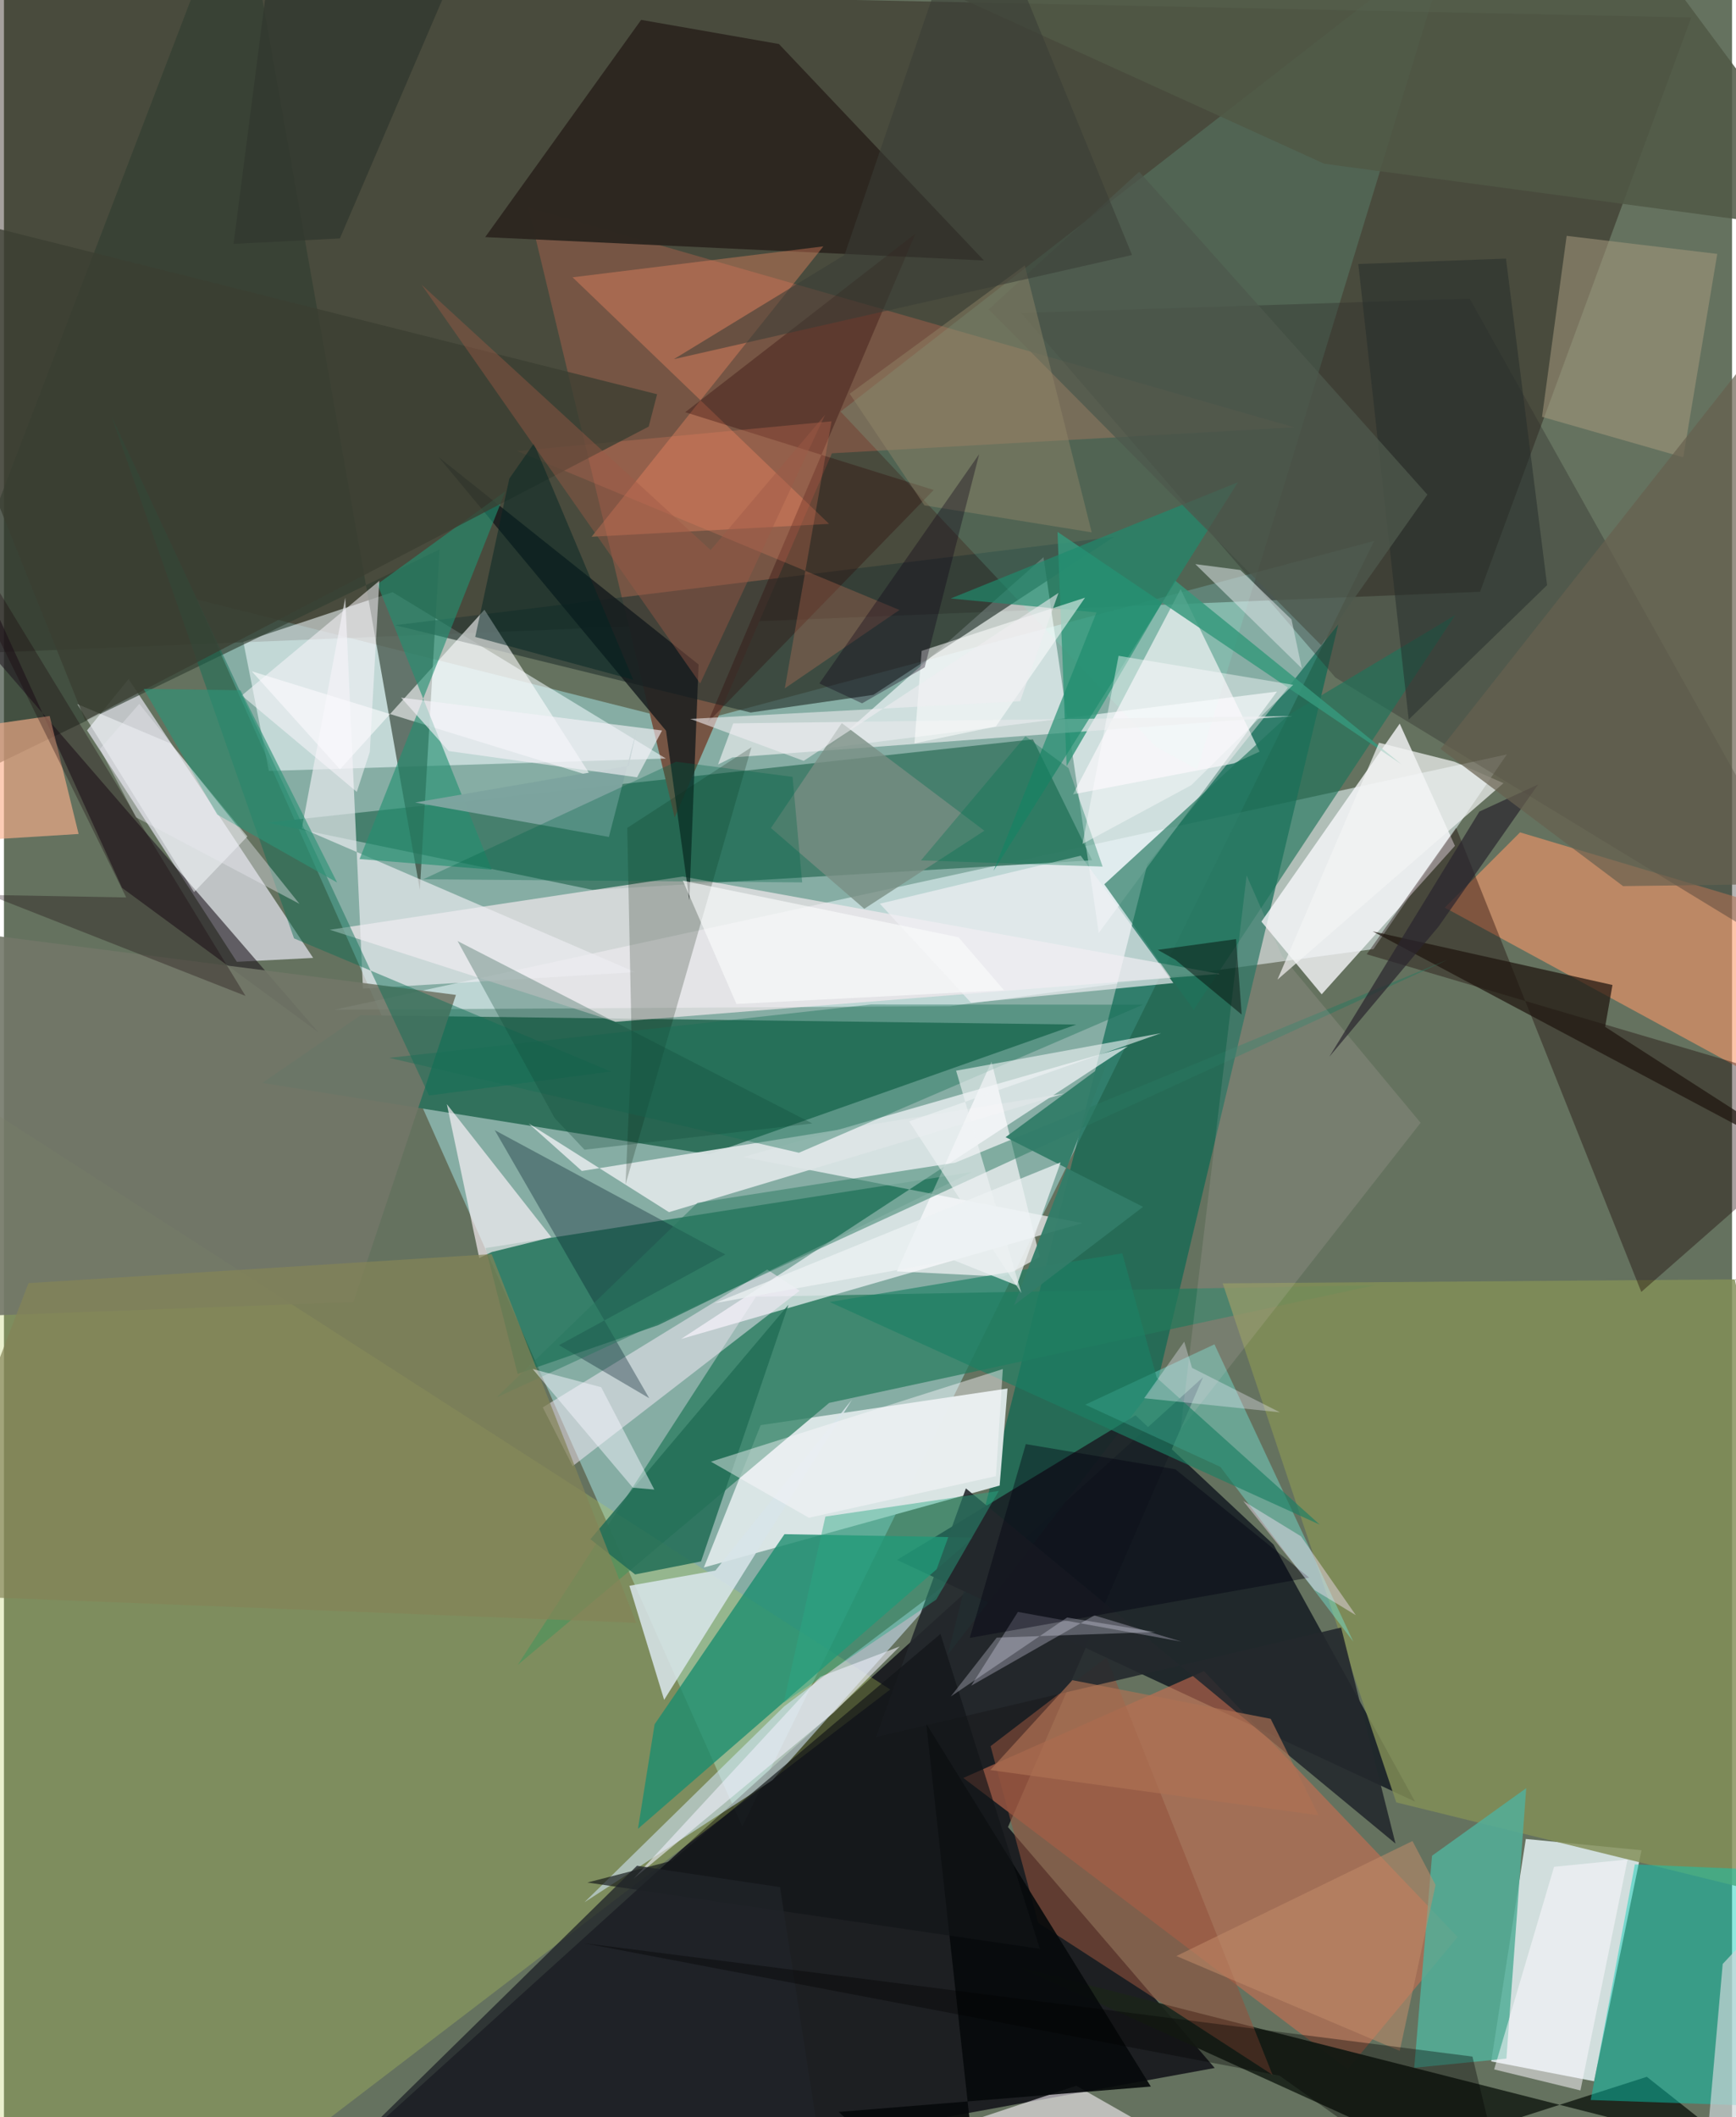 <svg xmlns="http://www.w3.org/2000/svg" width="228" height="278" viewBox="0 0 836 1024"><path fill="#65725f" d="M0 0h836v1024H0z"/><path fill="#a0dbd9" fill-opacity=".561" d="M662.838 261.64L357.134 883.419 93.199 289.897l238.323 60.03z"/><path fill="#101017" fill-opacity=".839" d="M485.72 883.696l100.007 116.511L116.355 1086l463.708-419.868z"/><path fill="#20120c" fill-opacity=".4" d="M816.242 8.456l-102.16 277.768L-62 317.91V-9.9z"/><path fill="#e4f3f4" fill-opacity=".588" d="M662.54 459.043l64.531-94.16-567.143 123.49 297.69-1.729z"/><path fill="#e3f0f2" fill-opacity=".859" d="M736.237 889.441l55.955 5.458-22.943 111.73-49.753-9.607z"/><path fill="#31715c" fill-opacity=".992" d="M124.98 523.763l216.044 34.559 177.754-62.776-346.21-4.508z"/><path fill="#096852" fill-opacity=".678" d="M645.522 301.962l-87.532 366.76-101.434 131.653 96.573-382.338z"/><path fill="#dae5e5" fill-opacity=".984" d="M481.69 718.513l3.81-46.93-119.423 17.71-27.473 68.846z"/><path fill="#437c6b" fill-opacity=".949" d="M284.857 430.414l-157.44-32.535 370.367-40.285 28.677 58.504z"/><path fill="#1b2327" fill-opacity=".922" d="M547.439 684.527l66.711 62.508L682.662 871.4 432.049 754.482z"/><path fill="#d8dbe2" fill-opacity=".776" d="M40.2 353.262l20.087-24.83 89.284 134.876-36.901 1.893z"/><path fill="#0d6649" fill-opacity=".655" d="M233.032 603.633l15.495 60.86 68.015-23.58 151.793-74.043z"/><path fill="#f1f6f9" fill-opacity=".686" d="M502.906 269.488l-104.114 92.308 217.058-27.319-86.221 116.755z"/><path fill="#24795b" fill-opacity=".71" d="M363.81 627.178l299.582-5.606-264.177 56.952L248.563 805.25z"/><path fill="#765544" d="M400.543 219.241l-76.076 176.107-70.84-295.015 370.502 106.345z"/><path fill="#fafafe" fill-opacity=".675" d="M521.715 591.597l-194.146 56.027 216.184-141.54-186.113 53.55z"/><path fill="#b8cf5c" fill-opacity=".298" d="M-62 501.363v517.121l157.978 53.021L428.76 817.148z"/><path fill="#f3fcff" fill-opacity=".553" d="M128.15 372.874l192.065-6.004-132.188-80.44-72.218 24.007z"/><path fill="#cc6e50" fill-opacity=".588" d="M580.51 808.262l-116.4 51.667 185.99 140.865 53.15-63.923z"/><path fill="#f8f9fc" fill-opacity=".784" d="M608.318 445.752L675.238 350l26.705 59.101-64.462 71.812z"/><path fill="#f7ebf0" fill-opacity=".671" d="M157.65 449.693l170.69-25.746 259.781 47.082-292.235 23.198z"/><path fill="#fc996b" fill-opacity=".576" d="M697.032 438.982l36.418-36.392 156.094 46.698L898 548.333z"/><path fill="#1b241a" fill-opacity=".929" d="M839.924 1040.223l-45.149-35.739-109.523 35.146-192.665-87.682z"/><path fill="#1b8d6f" fill-opacity=".788" d="M306.723 884.535l8.047-50.553 62.823-91.95 91.295 1.613z"/><path fill="#838f57" fill-opacity=".827" d="M589.595 620.718l247.769-1.922L898 926.983l-224.452-55.23z"/><path fill="#303f31" fill-opacity=".647" d="M-62 398.005L114.099-62l87.099 492.355 9.542-164.602z"/><path fill="#190200" fill-opacity=".373" d="M659.258 461.538L898 531.884l-105.899 92.972-89.586-224.515z"/><path fill="#2c3a35" fill-opacity=".69" d="M361.237 344.621l59.348-8.54 116.49-76.443-347.851 42.743z"/><path fill="#2c2620" fill-opacity=".961" d="M374.905 21.287l99.154 104.681-241.243-11.286L308.255 9.617z"/><path fill="#d6eaff" fill-opacity=".553" d="M371.766 861.025l85.038-95.654-79.341 59.929-96.637 94.765z"/><path fill="#80ffdd" fill-opacity=".141" d="M700.37-30.739L577.25 372.175l-20.05-11.038-152.46-162.062z"/><path fill="#2f2d2b" fill-opacity=".357" d="M644.15 327.716l-152.08-176.36 217.008-6.927L898 482.51z"/><path fill="#05ceb8" fill-opacity=".451" d="M898 906.319l-52.615 112.1-77.762-2.72 21.365-113.952z"/><path fill="#53ae98" fill-opacity=".859" d="M726.847 995.67l9.573-130.79-45.565 32.671-8.603 102.56z"/><path fill="#73e9db" fill-opacity=".42" d="M588.474 709.485L523.112 679.4l62.492-29.19 67.176 143.804z"/><path fill="#dde5e6" fill-opacity=".933" d="M321.717 586.281l191.039-57.37-233.175 37.444-25.726-22.965z"/><path fill="#fffafe" fill-opacity=".627" d="M517.19 384.195l77.731-14.933 12.52-5.731-38.227-78.566z"/><path fill="#211820" fill-opacity=".596" d="M-62 251.573l214.118 247.726-94.955-69.845L-62 167.899z"/><path fill="#1e745b" fill-opacity=".643" d="M621.405 345.866l80.74-48.406L575.55 488.406l-43.242-60.704z"/><path fill="#d8e4e9" fill-opacity=".871" d="M302.558 766.985l41.617-7.353 66.121-82.747-90.917 145.267z"/><path fill="#edecf1" fill-opacity=".667" d="M173.66 478.157l-8.556-189.085L144.12 400.63l161.258 69.569z"/><path fill="#ff8e68" fill-opacity=".353" d="M396.408 119.166L275.084 134.12l124.098 119.266-114.902 6.224z"/><path fill="#fffcff" fill-opacity=".651" d="M477.751 513.46l-45.84 101.447 51.576 2.584 17.606-9.534z"/><path fill="#13191b" fill-opacity=".78" d="M336.04 321.39L210.365 221.172l109.926 132.26 11.29 81.913z"/><path fill="#36997c" fill-opacity=".839" d="M676.183 369.76l-109.66-89.005-52.44 89.812-4.397-113.306z"/><path fill="#fff4fa" fill-opacity=".655" d="M229.932 608.451l6.066-2.884 28.828-7.137-50.575-64.386z"/><path fill="#feeffe" fill-opacity=".486" d="M384.926 624.279l-109.794 84.84-14.472-28.414 108.592-66.658z"/><path fill="#fab08b" fill-opacity=".639" d="M-62 409.456l98.111-6.092-13.995-57.058L-62 358.43z"/><path fill="#727768" fill-opacity=".894" d="M-24.007 450.091L-62 638.346l231.11-8.607 49.542-148.549z"/><path fill="#fff7ff" fill-opacity=".569" d="M612.017 1061.896L480.585 1086H286.863l231.906-77.196z"/><path fill="#fdfeff" fill-opacity=".588" d="M232.448 294.906l-69.893 77.205-42.662-47.428L284 375.41z"/><path fill="#1f150e" fill-opacity=".718" d="M774.603 496.654L898 576.028l-235.811-125.54 115.966 25.916z"/><path fill="#cdd6da" fill-opacity=".694" d="M881.96 895.927L898 884.003l-76.318 176.953 9.798-111.05z"/><path fill="#001d2a" fill-opacity=".341" d="M268.517 650.613l43.636 25.646-74.729-129.634 111.545 60.114z"/><path fill="#a3987d" fill-opacity=".557" d="M828.855 122.808l-16.47 98.372-68.312-19.565 11.916-87.54z"/><path fill="#246e58" fill-opacity=".871" d="M305.342 761.5l-21.629-17.037 95.804-113.382-42.291 124.13z"/><path fill="#92523e" fill-opacity=".576" d="M533.378 801.706l-56.07 42.842 23.035 85.463 113.36 73.521z"/><path fill="#e4e8e9" fill-opacity=".729" d="M352.798 349.867l-7.35 19.886 6.908-3.403 270.893-20.02z"/><path fill="#041701" fill-opacity=".212" d="M361.607 361.43l-60.083 38.99 2.178 105.067-3.013 67.445z"/><path fill="#239072" fill-opacity=".62" d="M180.642 282.55l55.308 138.076-63.905-5.136 70.56-177.91z"/><path fill="#24292d" fill-opacity=".898" d="M673.194 891.676l-26.312-104.489-225.06 52.986 43.537-120.289z"/><path fill="#2a775f" fill-opacity=".494" d="M698.306 464.247L460.198 562.35l-124.672 19.41-97.196 94.126z"/><path fill="#070a0b" fill-opacity=".918" d="M554.831 1009.188L446.215 833.779 473.801 1086l-69.967-64.537z"/><path fill="#f0f0f4" fill-opacity=".675" d="M520.894 413.863l44.842 61.599-97.842 9.579-44.164-47.961z"/><path fill="#2f0808" fill-opacity=".337" d="M340.47 349.432l100.45-236.405-111.355 86.343 120.22 37.613z"/><path fill="#0f6e56" fill-opacity=".471" d="M293.54 518.248l-87.896 11.621L51.988 201.285l88.331 252.584z"/><path fill="#176f55" fill-opacity=".4" d="M419.432 485.83L186.35 511.647l198.225 45.903 166.471-71.63z"/><path fill="#f2f3f4" fill-opacity=".714" d="M616.092 473.803l49.117-114.566 36.428 9.162 23.807 10.393z"/><path fill="#f7d2dc" fill-opacity=".129" d="M618.297 462.41l-17.13-38.972L569.21 691.31l116.132-148.254z"/><path fill="#fa8562" fill-opacity=".235" d="M377.763 332.933l22.59-129.148-152.07 14.391 184.943 76.853z"/><path fill="#1c7f64" fill-opacity=".651" d="M541.008 606.191l16.701 60.2 78.86 71.037-237.096-107.68z"/><path fill="#327c68" fill-opacity=".949" d="M488.65 631.271l62.412-47.563-66.504-33.702 49.26-36.355z"/><path fill="#798e84" fill-opacity=".776" d="M416.194 439.552l58.12-37.767-68.994-52.039-34.265 50.741z"/><path fill="#f9feff" fill-opacity=".486" d="M91.953 431.5l-56.482-90.965 45.062 19.032 37.237 44.998z"/><path fill="#868794" fill-opacity=".588" d="M490.53 779.63l-22.592 35.67 59.574-33.981 42.12 12.68z"/><path fill="#1e8c6e" fill-opacity=".667" d="M458.001 289.477l70.535 6.723L478.7 421.248l118.25-187.996z"/><path fill="#242b2a" fill-opacity=".49" d="M655.187 127.69l71.454-2.621 19.882 157.95-66.95 65.016z"/><path fill="#7da49f" fill-opacity=".996" d="M198.927 388.142l103.274-17.736 4.171-18.635-13.721 53.022z"/><path fill="#f0f4f5" fill-opacity=".596" d="M460.62 517.856l31.586 107.584-54.294-83.052 121.886-42.68z"/><path fill="#848457" fill-opacity=".706" d="M305.889 784.91l-351.893-13.847 57.88-150.469 224.045-14.028z"/><path fill="#140009" fill-opacity=".306" d="M-62 188.252L59.137 434.066l-66.408-1.216 124.128 48.834z"/><path fill="#fffbff" fill-opacity=".431" d="M483.228 662.156l-141.2 44.806 47.383 27.126 90.48-20.128z"/><path fill="#505845" fill-opacity=".855" d="M801.483-15.888L455.537-4.158l183.168 83.344L898 114.052z"/><path fill="#3b3e31" fill-opacity=".773" d="M311.912 206.33L39.3 348.568-62 95.77l377.976 94.913z"/><path fill="#d8e0e3" fill-opacity=".561" d="M598.116 275.697l24.768 23.908 4.986 23.68-51.527-50.436z"/><path fill="#0f4837" fill-opacity=".286" d="M391.049 543.376l-171.587-88.215 46.916 85.564 14.472 15.347z"/><path fill="#fbf8fd" fill-opacity=".522" d="M181.583 280.922l-4.597 82.75-6.287 19.336-55.653-46.614z"/><path fill="#111418" fill-opacity=".659" d="M282.247 910.51l40.92-10.537L453.06 790.26l48.081 152.309z"/><path fill="#f0f0fc" fill-opacity=".588" d="M304.523 908.705l96.878-80.402 31.976-31.984-38.507 14.644z"/><path fill="#fff" fill-opacity=".537" d="M522.995 289.082l-43.155 62.293-39.37 8.162 3.49-44.745z"/><path fill="#2a262e" fill-opacity=".702" d="M694.104 448.055L641.15 511.15l72.621-118.635 28.383-13.072z"/><path fill="#4e584d" fill-opacity=".761" d="M549.203 83.047l-72.818 66.58 160.869 162.444 51.366-72.832z"/><path fill="#002523" fill-opacity=".482" d="M304.408 328.767l-48.065-114.26-11.861 16.968-16.492 76.59z"/><path fill="#f5f2f8" fill-opacity=".62" d="M318.375 353.311l-126.262-15.889 23.037 25.834 91.115 12.702z"/><path fill="#c38c6a" fill-opacity=".529" d="M675.235 991.957l17.343-80.275-11.174-21.238-114.224 55.62z"/><path fill="#fdf9ff" fill-opacity=".518" d="M785.471 899.364l-35.57 3.538-28.99 97.996 41.754 10.173z"/><path fill="#67604e" fill-opacity=".69" d="M857.791 427.584l-74.51 1-88.306-66.359 199.544-253.037z"/><path fill="#93886b" fill-opacity=".435" d="M409.134 190.434l36.175 53.986 80.91 13.061-32.344-129.113z"/><path fill="#010210" fill-opacity=".4" d="M467.244 792.196l27.097-93.722 72.321 12.15 64.77 52.415z"/><path fill="#29a885" fill-opacity=".439" d="M451.027 773.665l30.241-52.547-83.876 12.386-20.153 89.973z"/><path fill="#202429" fill-opacity=".769" d="M119.31 1086l186.928-183.613 69.203 10.354L402.193 1086z"/><path fill="#9e5946" fill-opacity=".42" d="M341.886 266.061L202.032 137.69 336.81 330.575l60.443-129.994z"/><path fill="#eef" fill-opacity=".278" d="M514.326 782.34l42.59 7.007-76.65 2.716-22.218 28.469z"/><path fill="#f5f1ff" fill-opacity=".333" d="M570.99 648.927l3.774 12.658 42.492 21.494-65.663-6.81z"/><path fill="#006349" fill-opacity=".322" d="M202.834 425.28l122.296-56.863 56.377 7.322 4.654 51.05z"/><path fill="#ecf1f3" fill-opacity=".757" d="M459.09 609.369l30.879 12.352 21.208-59.523-167.392 68.124z"/><path fill="#0e0016" fill-opacity=".345" d="M415.14 340.18l-20.668-9.623 77.318-110.9-26.364 103.107z"/><path fill="#f3e1f3" fill-opacity=".447" d="M599.49 725.932l27.977 17.116 26.53 38.159-19.882-12.085z"/><path fill="#ae7153" fill-opacity=".663" d="M516.858 812.638l95.955 18.7 23.148 46.657-158.799-21.878z"/><path fill="#efeef2" fill-opacity=".576" d="M510.153 286.757l-123.255 81.25-54.906-20.3 159.612-8.561z"/><path fill="#f6f7ff" fill-opacity=".478" d="M255.78 662.149l33.136 8.797 25.707 49.505-10.357-.894z"/><path fill="#2d9277" fill-opacity=".635" d="M114.44 333.843l46.715 92.981-57.955-32.813-35.624-60.797z"/><path fill="#393c35" fill-opacity=".565" d="M545.736 123.33l-221.653 50.383 82.554-50.376L469.825-62z"/><path fill-opacity=".349" d="M710.412 994.69l22.031 91.31-115.393-82.096-336.628-64.078z"/><path fill="#077452" fill-opacity=".357" d="M531.503 419.145l-87.88-2.997 50.541-60.036 20.847 15.403z"/><path fill="#fafbfc" fill-opacity=".624" d="M354.361 485.585l-25.934-59.66 133.351 27.388 22.001 25.616z"/><path fill="#fffcff" fill-opacity=".424" d="M623.683 331.233l-84.451-14.036-17.47 90.966 52.62-28.402z"/><path fill="#040905" fill-opacity=".463" d="M566.726 464.223l32.062 26.496-2.733-36.507-37.896 5.2z"/><path fill="#31382f" fill-opacity=".761" d="M162.515 115.327l-51.424 2.62L134.283-62h104.306z"/><path fill="#e9eaf0" fill-opacity=".404" d="M63.926 395.37l79.037 41.793-77.484-96.75-19.03 21.785z"/></svg>